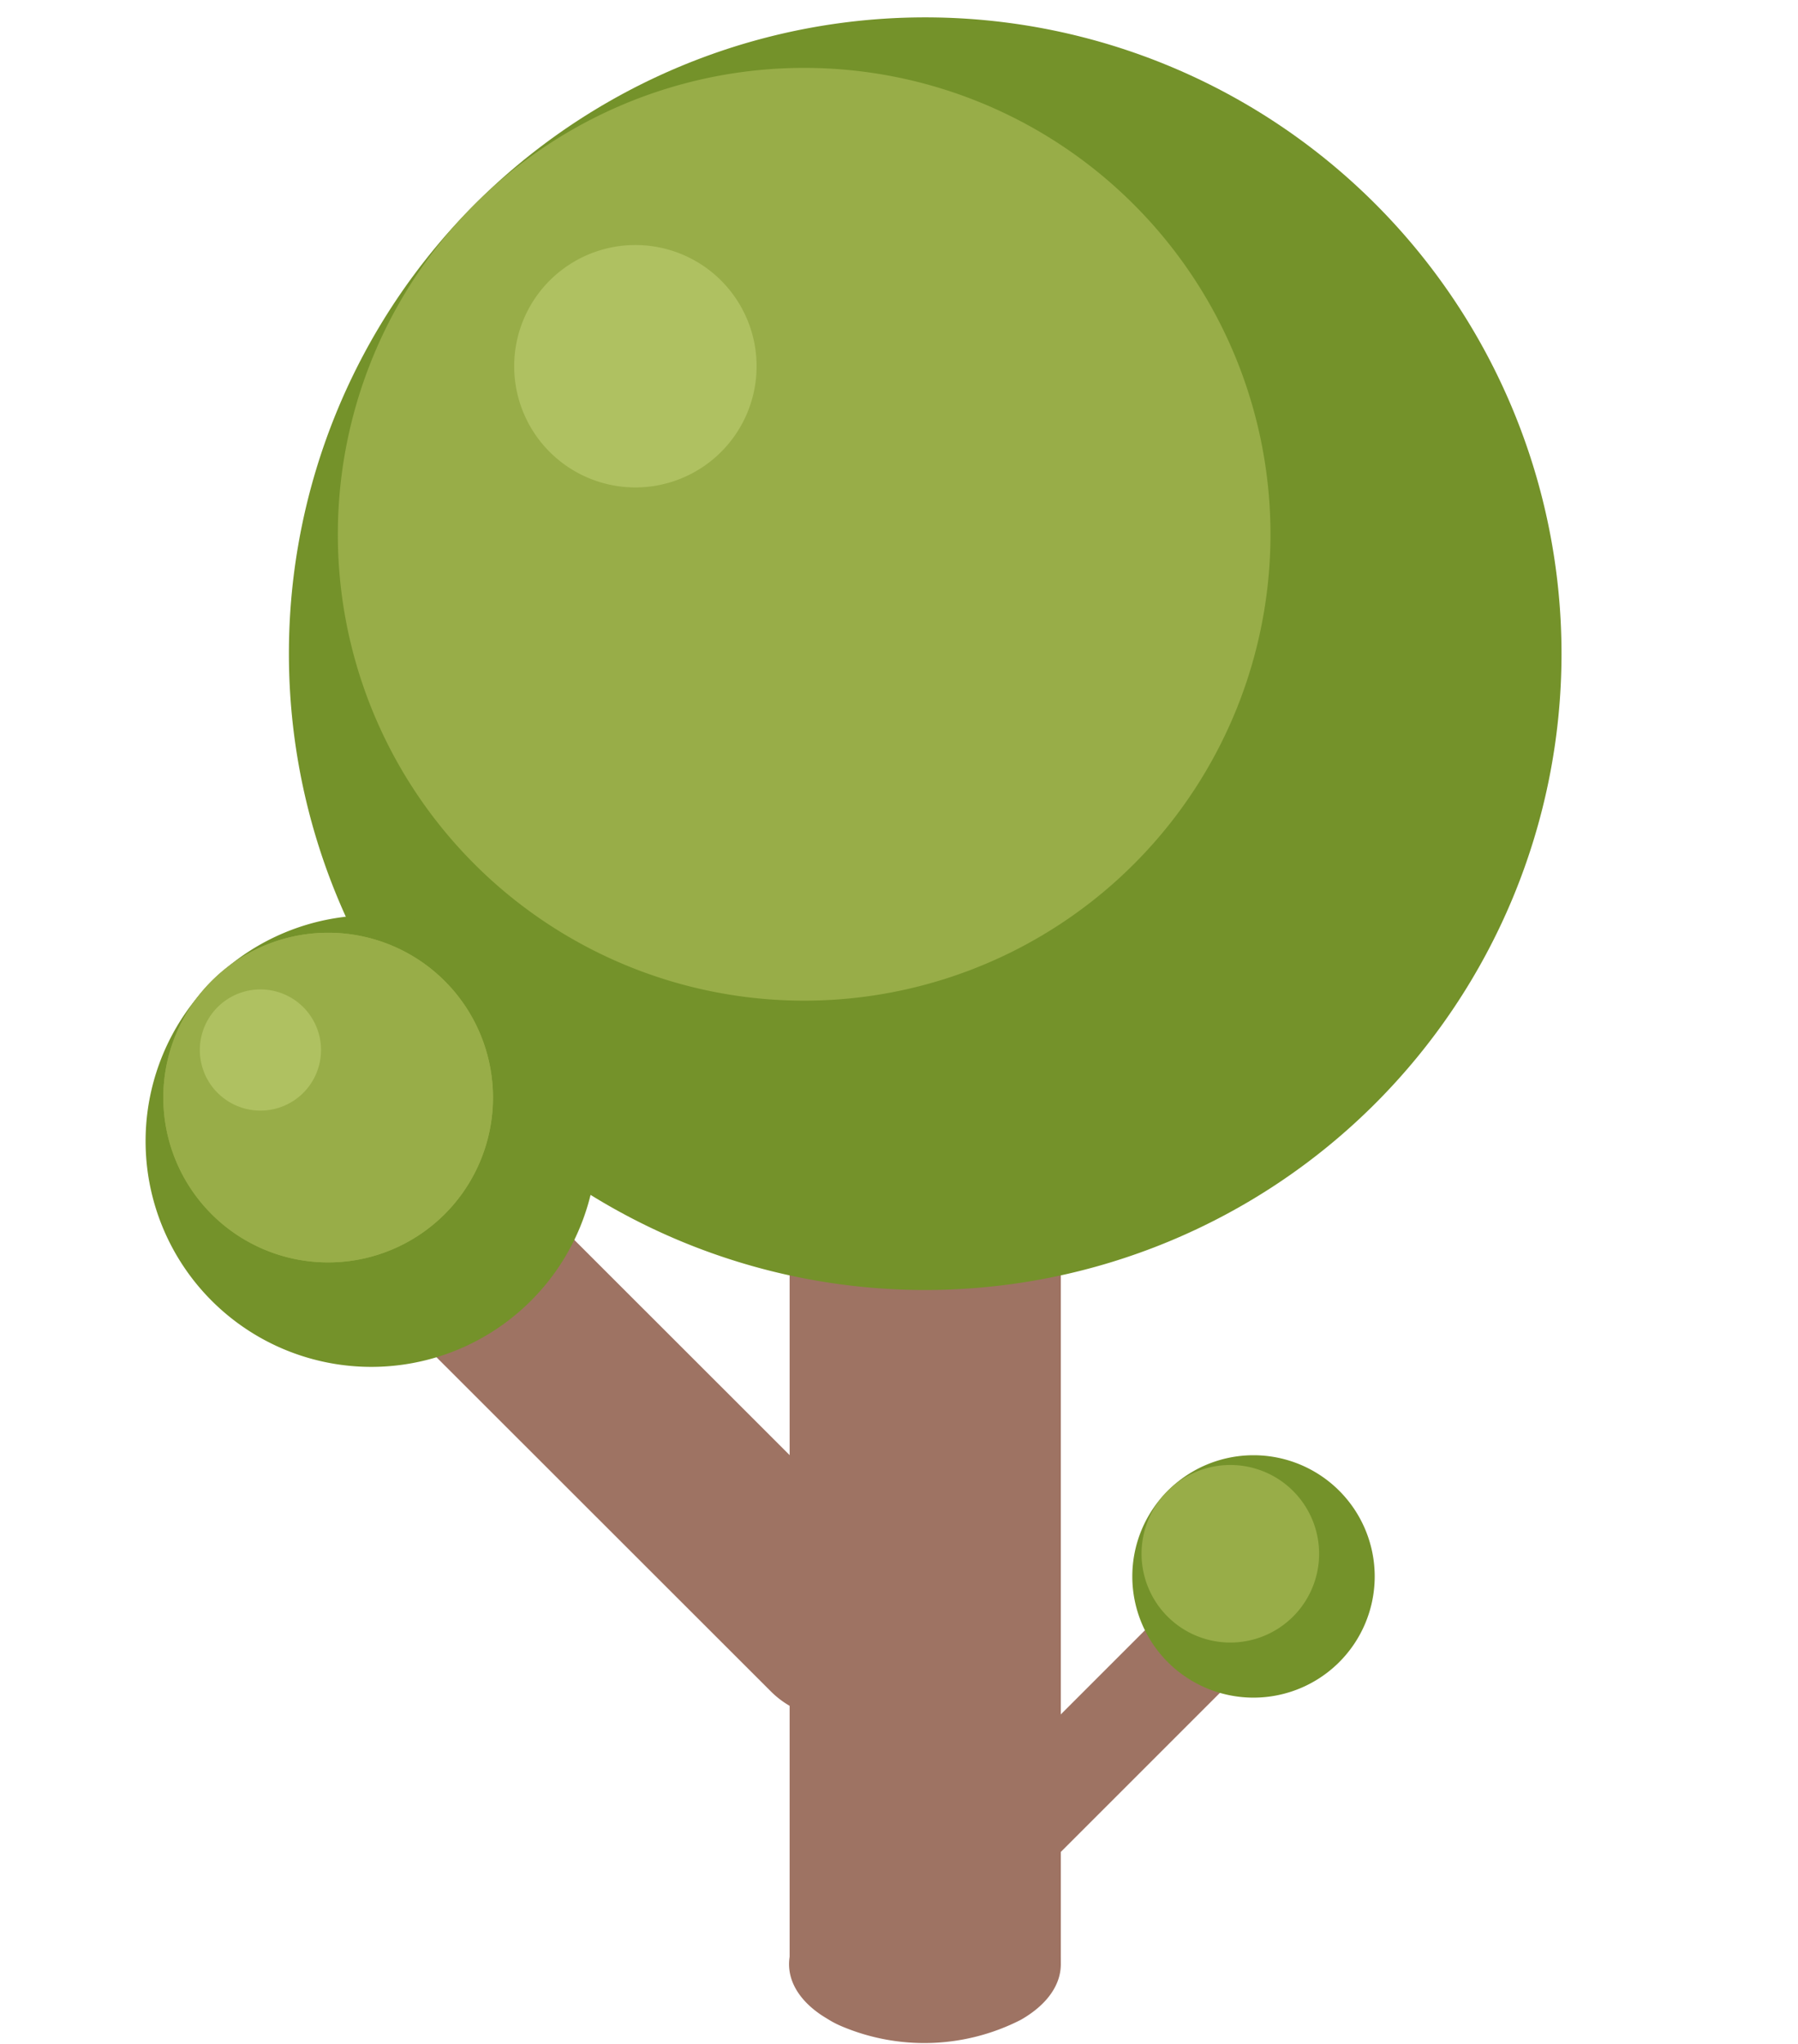 <svg id="Layer_1" data-name="Layer 1" xmlns="http://www.w3.org/2000/svg" viewBox="0 0 59.34 67.45">
  <g>
    <path d="M33.69,63c1.75,1,1.77,2.65,0,3.66a7,7,0,0,1-5.92.21,3.17,3.17,0,0,1-.41-.21c-.13-.08-.25-.15-.37-.24-1.37-1-1.26-2.49.36-3.42A7,7,0,0,1,33.69,63Z" style="fill: #9e7363"/>
    <rect x="26.06" y="22.6" width="8.95" height="42.26" style="fill: #9e7363"/>
    <path d="M27.55,56.7a3,3,0,0,0,2.11-5.08L13.93,35.9a3,3,0,1,0-4.21,4.21L25.45,55.83A3,3,0,0,0,27.55,56.7Z" style="fill: #9e7363"/>
    <g>
      <path d="M45.41,6.75a21,21,0,1,1-29.75,0A21,21,0,0,1,45.41,6.75Z" style="fill: #74922a"/>
      <path d="M37.42,6.75a15.39,15.39,0,1,1-21.76,0A15.38,15.38,0,0,1,37.42,6.75Z" style="fill: #98ad48"/>
    </g>
    <g>
      <path d="M17.51,32.38A7.45,7.45,0,1,1,7,32.38,7.44,7.44,0,0,1,17.51,32.38Z" style="fill: #74922a"/>
      <path d="M14.68,32.38a5.44,5.44,0,1,1-7.7,0A5.44,5.44,0,0,1,14.68,32.38Z" style="fill: #98ad48"/>
    </g>
    <path d="M33.12,62.33A1.61,1.61,0,0,1,32,59.59l8.48-8.48a1.61,1.61,0,0,1,2.27,2.27l-8.48,8.48A1.63,1.63,0,0,1,33.12,62.33Z" style="fill: #9e7363"/>
    <g>
      <path d="M44.21,49.21a4,4,0,1,1-5.68,0A4,4,0,0,1,44.21,49.21Z" style="fill: #74922a"/>
      <path d="M42.68,49.21a2.93,2.93,0,1,1-4.15,0A2.93,2.93,0,0,1,42.68,49.21Z" style="fill: #98ad48"/>
      <path d="M23.78,9.24a4,4,0,1,1-5.62,0A4,4,0,0,1,23.78,9.24Z" style="fill: #afc161"/>
      <path d="M14.68,32.38a5.44,5.44,0,1,1-7.7,0A5.44,5.44,0,0,1,14.68,32.38Z" style="fill: #98ad48"/>
      <path d="M10,33.23a2,2,0,1,1-2.81,0A2,2,0,0,1,10,33.23Z" style="fill: #afc161"/>
    </g>
  </g>
</svg>

